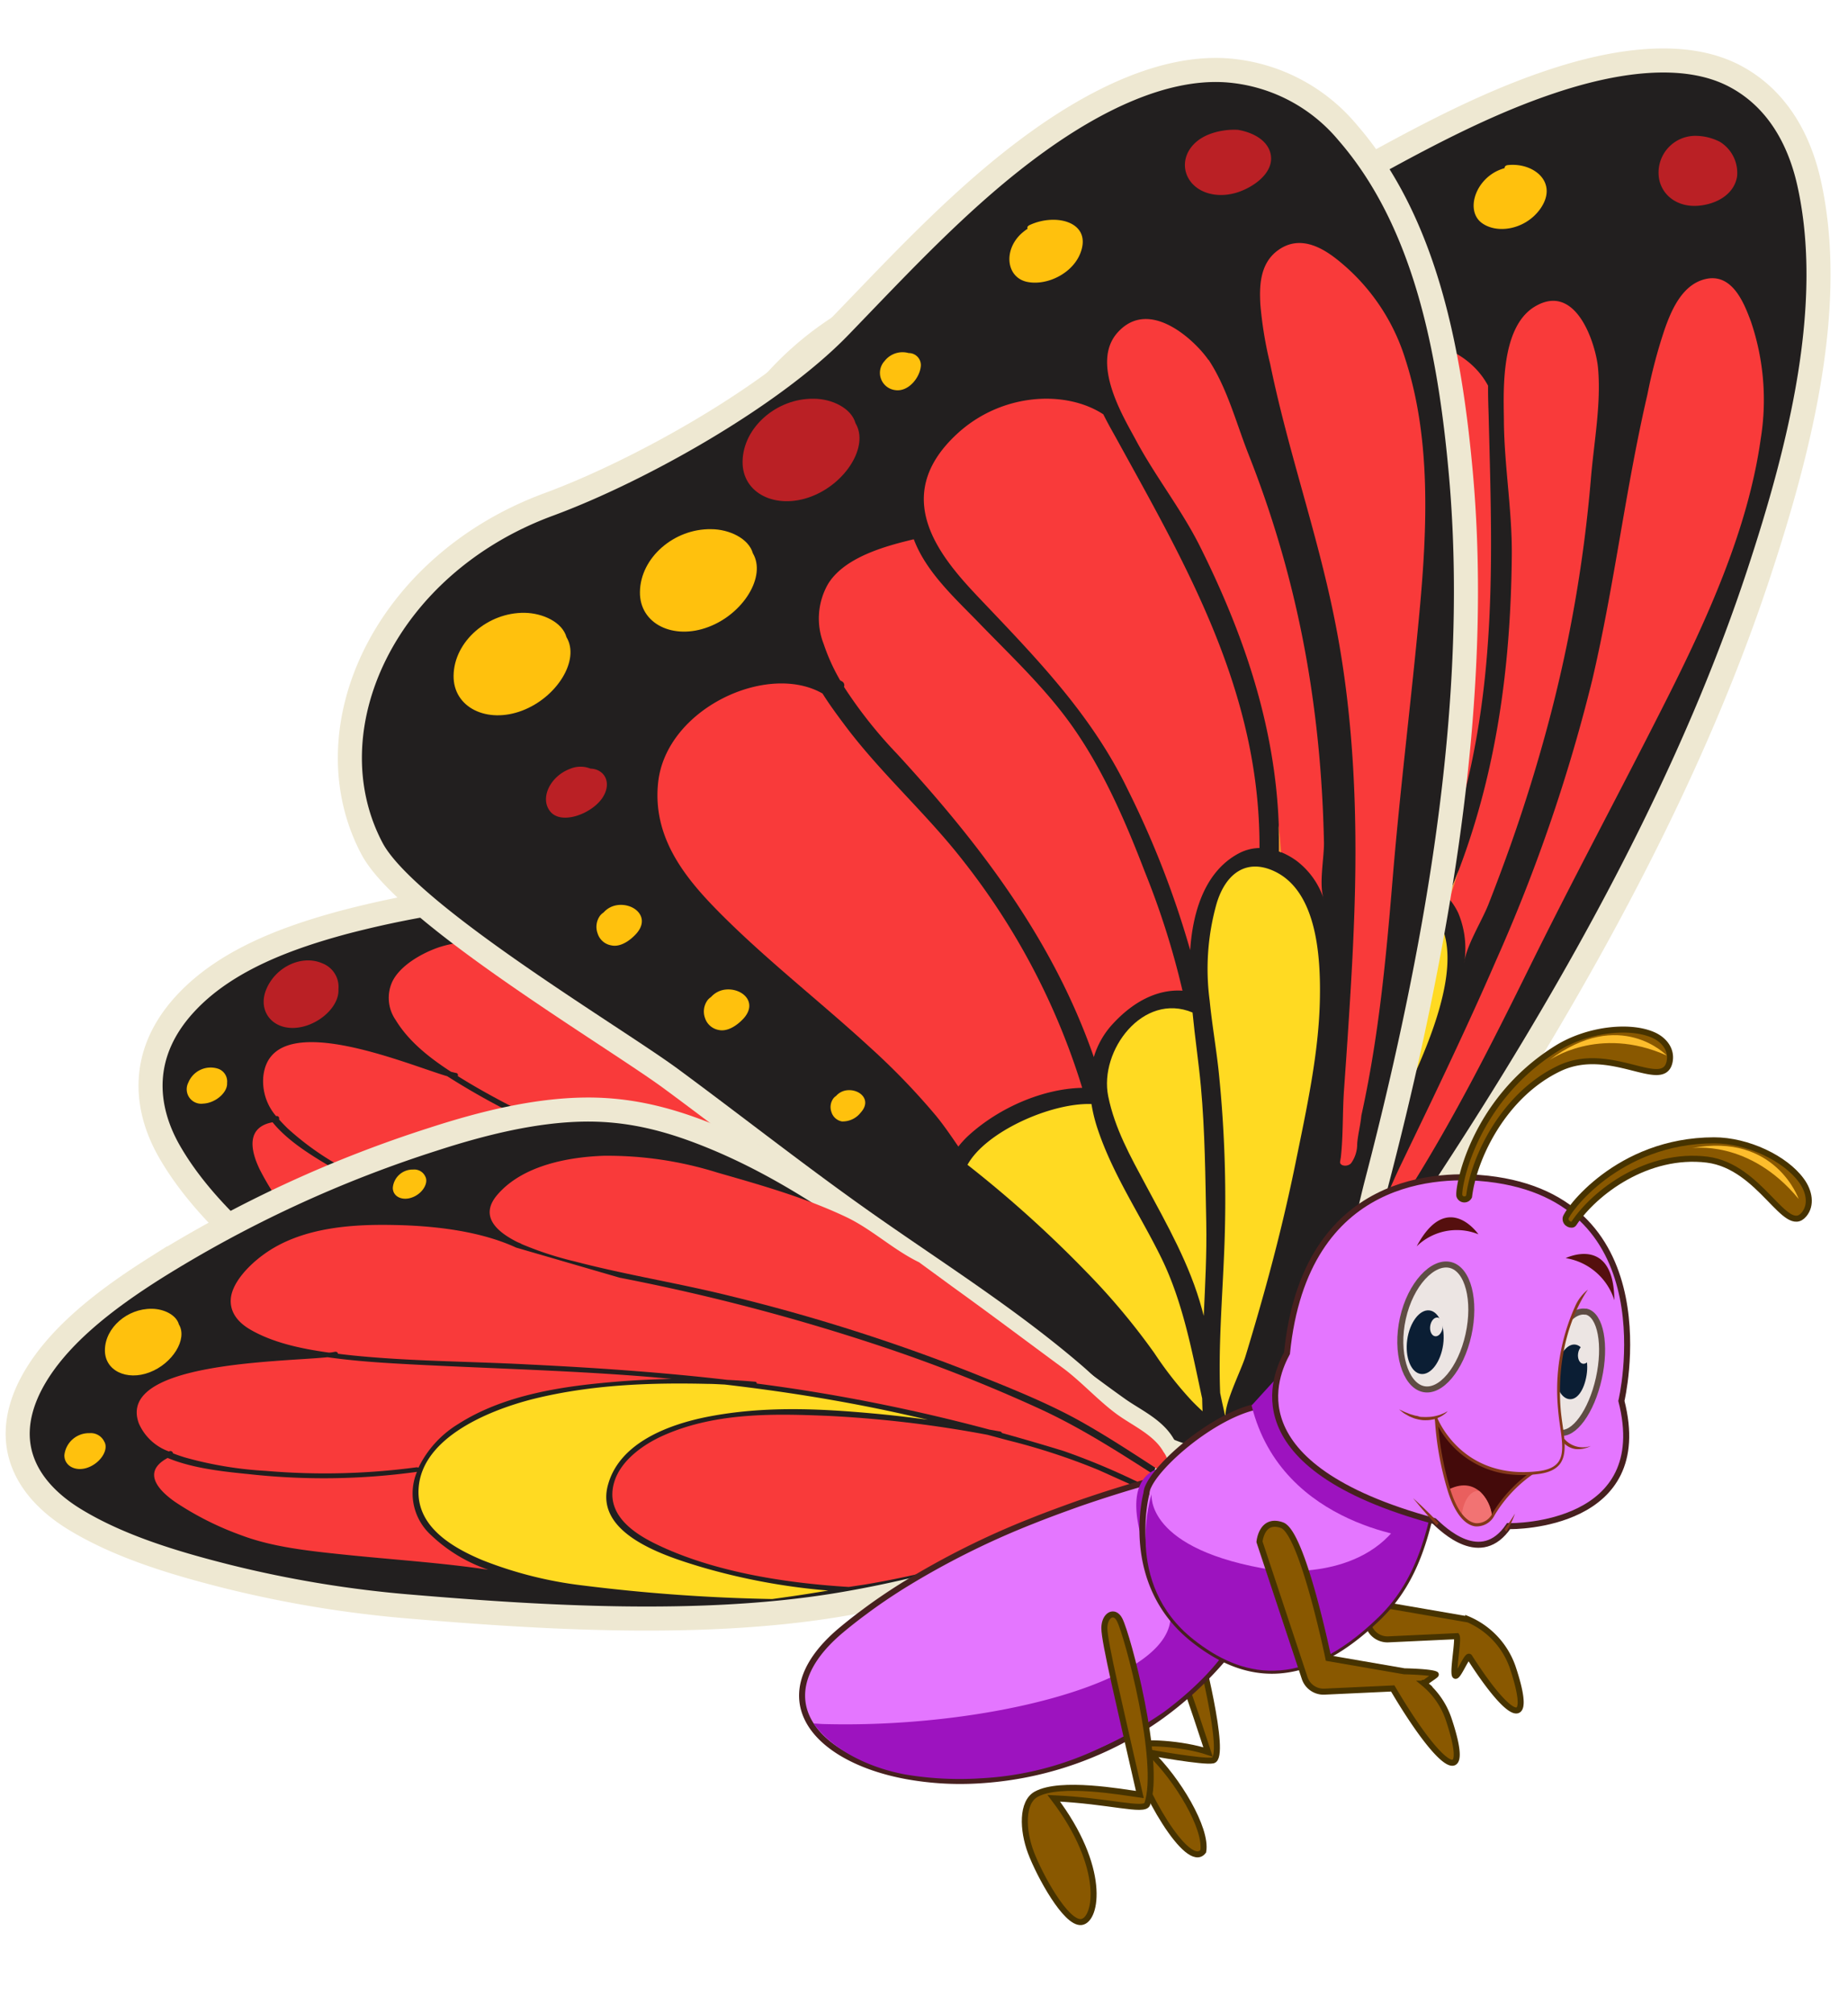 <svg xmlns="http://www.w3.org/2000/svg" xmlns:xlink="http://www.w3.org/1999/xlink" viewBox="0 0 307.2 334.71"><defs><style>.cls-1{isolation:isolate;}.cls-2{fill:#221f1f;stroke:#eee8d2;stroke-width:4px;}.cls-19,.cls-2,.cls-20,.cls-22{stroke-miterlimit:10;}.cls-3{fill:url(#linear-gradient);}.cls-4{fill:#ffda22;}.cls-5{fill:#f93a3a;}.cls-6{fill:#ba2025;}.cls-7{fill:#ffc10d;}.cls-8{fill:url(#linear-gradient-2);}.cls-9{fill:url(#linear-gradient-3);}.cls-10{fill:url(#linear-gradient-4);}.cls-11{fill:url(#linear-gradient-5);}.cls-12{fill:url(#linear-gradient-6);}.cls-13{fill:url(#linear-gradient-7);}.cls-14{fill:url(#linear-gradient-8);}.cls-15,.cls-18{mix-blend-mode:multiply;}.cls-15{fill:url(#linear-gradient-9);}.cls-16{fill:url(#linear-gradient-10);}.cls-17{fill:url(#linear-gradient-11);}.cls-18{fill:url(#linear-gradient-12);}.cls-19{fill:#895800;stroke:#473300;}.cls-20,.cls-30{fill:#e476ff;}.cls-20{stroke:#47201f;}.cls-21{fill:#9d13bf;}.cls-22,.cls-24{fill:#ece5e3;}.cls-22{stroke:#5f4d45;}.cls-23{fill:#0b1e34;}.cls-25{fill:#83381b;}.cls-26{fill:#550f0e;}.cls-27{fill:#440a0a;}.cls-28{fill:#e95f5e;}.cls-29{fill:#f27373;}.cls-31{fill:#fdbd2c;}</style><linearGradient id="linear-gradient" x1="10749.81" y1="-12117.43" x2="10956.22" y2="-12117.43" gradientTransform="matrix(0, 0.61, -0.7, 0.16, -8333.82, -4499.55)" gradientUnits="userSpaceOnUse"><stop offset="0.01" stop-color="#e68625"/><stop offset="1" stop-color="#f9a748"/></linearGradient><linearGradient id="linear-gradient-2" x1="212.03" y1="-41.79" x2="206.17" y2="-43.7" gradientTransform="matrix(1, 0.06, -0.06, 1, 11.15, 74.08)" xlink:href="#linear-gradient"/><linearGradient id="linear-gradient-3" x1="179.46" y1="-13.01" x2="162.76" y2="-18.43" gradientTransform="matrix(1, 0.06, -0.06, 1, 11.15, 74.08)" xlink:href="#linear-gradient"/><linearGradient id="linear-gradient-4" x1="145.33" y1="-8.53" x2="128.63" y2="-13.95" gradientTransform="matrix(1, 0.06, -0.06, 1, 11.15, 74.08)" xlink:href="#linear-gradient"/><linearGradient id="linear-gradient-5" x1="142.78" y1="15.82" x2="134.08" y2="12.99" gradientTransform="matrix(1, 0.06, -0.06, 1, 11.15, 74.08)" xlink:href="#linear-gradient"/><linearGradient id="linear-gradient-6" x1="8886.63" y1="-9357.64" x2="8878.75" y2="-9360.19" gradientTransform="matrix(-0.01, 0.82, -0.92, 0.21, -8455.43, -5178.74)" xlink:href="#linear-gradient"/><linearGradient id="linear-gradient-7" x1="8914.48" y1="-9367.32" x2="8906.6" y2="-9369.88" gradientTransform="matrix(-0.01, 0.82, -0.92, 0.21, -8455.43, -5178.74)" xlink:href="#linear-gradient"/><linearGradient id="linear-gradient-8" x1="8945.11" y1="-9378.5" x2="8939.08" y2="-9380.46" gradientTransform="matrix(-0.01, 0.82, -0.92, 0.21, -8455.43, -5178.74)" xlink:href="#linear-gradient"/><linearGradient id="linear-gradient-9" x1="9016.76" y1="-9438.9" x2="8862.68" y2="-9488.91" gradientTransform="matrix(-0.01, 0.82, -0.92, 0.21, -8455.43, -5178.74)" xlink:href="#linear-gradient"/><linearGradient id="linear-gradient-10" x1="93.95" y1="75.26" x2="89.18" y2="73.71" gradientTransform="matrix(1, 0.06, -0.06, 1, 11.15, 74.08)" xlink:href="#linear-gradient"/><linearGradient id="linear-gradient-11" x1="14664.11" y1="-8367.28" x2="14870.52" y2="-8367.28" gradientTransform="matrix(0.26, 0.51, -0.65, 0.38, -9126.46, -4063.17)" xlink:href="#linear-gradient"/><linearGradient id="linear-gradient-12" x1="11941.93" y1="-6598.3" x2="11787.85" y2="-6648.32" gradientTransform="matrix(0.34, 0.68, -0.86, 0.51, -9539.35, -4580.82)" xlink:href="#linear-gradient"/></defs><g class="cls-1"><g id="Layer_1" data-name="Layer 1"><g id="Butterfly_02"><path class="cls-2" d="M201.09,246.59c12.28-7.25,24-26.81,29.52-34.89,7.31-10.72,14.45-21.6,21.17-32.54,16.62-27.08,31.15-55.27,40.54-83.72,7.14-21.62,12.84-45,8.43-64.94-1.65-7.47-5.42-14.18-12.34-17.84-8.42-4.45-20.23-2.59-30.83,1-13.78,4.63-27.31,12.59-40.26,19.8-14.27,7.93-37.72,12.69-52.48,13-26.93.6-48.74,24.23-48.53,48.23.11,13.13,19.73,46,24.78,57,5.78,12.52,11.12,25.28,17.21,37.61s12.63,24.22,17.46,37.27c2.76,7.5,5.06,22.15,15.79,22.79A17.07,17.07,0,0,0,201.09,246.59Z"/><path class="cls-3" d="M174.57,252.6a70.14,70.14,0,0,1-17.08.76c-11.3-.6-21.9-3-32.47-5.26a201.11,201.11,0,0,1-56.67-21.64,144,144,0,0,1-23.23-16.2c-6.41-5.49-12.74-11.57-16.92-18.82s-5.2-16.52,3-25.05c6.77-7.07,17-10.67,25.8-13.06a166.36,166.36,0,0,1,47.28-5.4c8.06.21,16.08,1.14,22.87,3.95s11.6,7.37,15.87,12.51c9.67,11.61,15.82,26.09,22.24,39.75,3.15,6.73,6.23,13.5,9.34,20.25,1.6,3.46,3.15,6.94,4.81,10.36,1.36,2.81,3.51,5.54,3.61,8.94C183.11,247.94,179.53,251.64,174.57,252.6Z"/><path class="cls-4" d="M200,180.76c-1.38,5.9-1.19,11.65-1.1,17.3.13,8.1.46,16.26-1,24.67-.07.4-.15.79-.23,1.19,2.4-5.22,4.83-10.45,6.92-15.74,3.1-7.86,6.25-15.64,8.86-23.55,1.43-4.35,2.68-8.76,4.08-13.14C212.09,165,201.92,172.44,200,180.76Z"/><path class="cls-5" d="M265.63,61c-.38-3.71-3.57-14.28-10.57-10C249.2,54.63,250,65.86,250,70.27c.1,7.52,1.4,14.7,1.31,22.27-.19,18.31-2.53,37.65-10.63,56.59a10.8,10.8,0,0,1,1.72,2.59,15.23,15.23,0,0,1,1,8.33c.28-2.75,2.87-6.86,4-9.67q1.94-4.94,3.7-9.89,3.62-10.25,6.35-20.53a233.91,233.91,0,0,0,7-40.27c.51-6.21,1.75-12.61,1.19-18.6C265.64,61.07,265.63,61,265.63,61Z"/><path class="cls-5" d="M247.37,64.11c-3.44-6.45-12.49-9.76-21.58-5.3C212,65.6,215,79.17,217.39,88.13c3.6,13.68,7.22,26.52,6.89,41.59a200.38,200.38,0,0,1-2.74,31c2.72-5.72,7.23-12.52,13.52-13.63a5.72,5.72,0,0,1,3.2.32c11.09-26.61,9.84-52.62,9.21-78.11C247.44,68,247.35,66.19,247.37,64.11Z"/><path class="cls-5" d="M192.48,93.84c.06.12.14.22.2.34a.92.92,0,0,1-.13,1,82.78,82.78,0,0,0,2.55,14.53c5.05,20.4,8.34,41.12,5.66,63.5a16.56,16.56,0,0,1,5-4.58c4.67-2.72,8.74-3.13,11.84-1.47a176.46,176.46,0,0,0,3.21-22.49c.88-9.59,1.43-19.34.39-28.48-.95-8.3-3.44-15.92-5.58-23.74-1.53-5.6-3.74-11.88-3.09-18.32h-.06c-4.16-.5-10.75-1.11-14.93,2.59a15.45,15.45,0,0,0-4.78,9.92A41.5,41.5,0,0,0,192.48,93.84Z"/><path class="cls-5" d="M160.32,100.37c-4.7,9-3.07,17.77-.88,25.53,3.12,11.07,7.67,21.42,11.26,32.26A122.88,122.88,0,0,1,175,173.79c.41,2.16.65,4.39.9,6.61a15.32,15.32,0,0,1,2.24-1.29c6.28-3,13.59-3.51,18.91-1.35a144,144,0,0,0-.38-45.91c-1.71-10.17-5.1-19.67-6.66-29.9-.32-2.12-.67-4.47-.85-6.93C183.75,86.38,166.61,88.33,160.32,100.37Z"/><path class="cls-4" d="M191.58,237.92c2-8.85,4.15-17.65,4.3-26.4.15-8.52-.82-17,.32-25.68a37.54,37.54,0,0,1,.94-4.75c-5.44-2.64-16.49-1.58-21.32,3a200.73,200.73,0,0,1,8.79,25.39,125.24,125.24,0,0,1,3.61,17.88A70.7,70.7,0,0,0,190,237.54c.23.85.49,1.72.78,2.59C191,239.39,191.3,238.66,191.58,237.92Z"/><path class="cls-4" d="M220.65,170.5c-1.35,4.22-2.44,8.47-3.76,12.63a283.45,283.45,0,0,1-12.15,31.53c-3.53,7.79-7.36,15.56-10.3,23.41-.37,1.57-.72,3.15-1,4.72.48-2.34,5.43-7.21,7.09-9.47,2.37-3.22,4.72-6.45,7-9.71,4.67-6.63,9.16-13.34,13.39-20.13,5.44-8.76,11.06-17.54,15-26.69,3.2-7.43,7.11-18.54,2.79-24.44-2.85-3.88-6.76-2.74-10.23,2A54.66,54.66,0,0,0,220.65,170.5Z"/><path class="cls-2" d="M174.57,252.6a70.14,70.14,0,0,1-17.08.76c-11.3-.6-21.9-3-32.47-5.26a201.11,201.11,0,0,1-56.67-21.64,144,144,0,0,1-23.23-16.2c-6.41-5.49-12.74-11.57-16.92-18.82s-5.2-16.52,3-25.05c6.77-7.07,17-10.67,25.8-13.06a166.36,166.36,0,0,1,47.28-5.4c8.06.21,16.08,1.14,22.87,3.95s11.6,7.37,15.87,12.51c9.67,11.61,15.82,26.09,22.24,39.75,3.15,6.73,6.23,13.5,9.34,20.25,1.6,3.46,3.15,6.94,4.81,10.36,1.36,2.81,3.51,5.54,3.61,8.94C183.11,247.94,179.53,251.64,174.57,252.6Z"/><path class="cls-5" d="M108.56,170.49l.39.48a.42.42,0,0,1,0,.1,44.41,44.41,0,0,0,6.1,6.15c6,5.32,12.83,9.95,19,15.19a244.23,244.23,0,0,1,27.62,27.33c4.08,4.77,8.29,9.61,11.62,14.92,2.87,4.56,5.35,9.36,7.93,14.09a7.7,7.7,0,0,0,1.75-5.06c-.1-3.4-2.25-6.13-3.61-8.94-1.66-3.42-3.21-6.9-4.81-10.36-3.11-6.75-6.19-13.52-9.34-20.25-1-2.09-2-4.2-2.94-6.31-2.69-3.71-4.15-8.43-6.85-12.08-4.18-5.66-9.27-10.35-14.47-15.17-4.16-3.85-8.82-7.5-14.49-9.68-4.57-1.76-11.64-3.3-17.35.34C105.25,163.7,106.29,167.29,108.56,170.49Z"/><path class="cls-5" d="M180.49,249.57c-3.77-6.84-7.38-13.72-12.15-19.93a220.8,220.8,0,0,0-16.21-18.83,270.39,270.39,0,0,0-32-28.15c-4.28-3.22-9.14-6.76-12.09-11.29h0c-3.55-4.67-9-8.21-14.59-10.84s-13.23-5.59-20.75-3c-2.77,1-6.24,3-7.5,5.65a6.46,6.46,0,0,0,.59,6.37c2.14,3.52,5.56,6.23,9.17,8.57.33.09.61.16.86.21a.35.35,0,0,1,.27.51c.57.36,1.15.71,1.73,1.06,7.49,4.49,15.73,8.08,23.63,12.08,9,4.54,17.82,9.29,26.28,14.48,1.24.63,2.46,1.27,3.66,1.95a.27.27,0,0,1,.12.42q2.53,1.62,5,3.28a230.53,230.53,0,0,1,23.73,18.43c.44.33.9.65,1.35,1a.39.39,0,0,1,.12.35q3.68,3.33,7.19,6.81a96.49,96.49,0,0,1,7.63,9c.81,1,1.63,2.06,2.49,3.06A10.66,10.66,0,0,0,180.49,249.57Z"/><path class="cls-5" d="M138.84,218.57c-6.73-3.32-14.85-7.23-23.76-6.4-3.57.33-7.76,1.79-10.13,5-3.51,4.81-1.09,9.68,1.33,13,5.69,7.89,14.49,14.12,23.47,18.82l.18.1c9,1.89,18,3.72,27.56,4.22a70.14,70.14,0,0,0,17.08-.76,11.84,11.84,0,0,0,3.58-1.3c-2.06-2.39-3.93-4.92-5.87-7.4A84.45,84.45,0,0,0,162,233.49c-.8-.72-1.6-1.44-2.41-2.15A143.36,143.36,0,0,0,138.84,218.57Z"/><path class="cls-4" d="M124.73,206c-7.61-3.56-15.91-6.79-25-7.82-7.36-.82-18.85.11-22.45,9.31-2.32,5.94.89,11.3,4.07,15.15A52,52,0,0,0,93.18,232.9a220.8,220.8,0,0,0,25.21,13.67c2.19.55,4.41,1.06,6.63,1.53l1.66.35a80.06,80.06,0,0,1-15.76-11.54c-4.22-4-12.53-12.09-6.93-19.76,4.61-6.32,12.52-6.53,18.4-5.51,8.53,1.47,16,5.3,22.86,9.23,2.44,1.39,4.82,2.86,7.16,4.37q-2-1.63-4-3.22A229.71,229.71,0,0,0,127,207.15C126.25,206.77,125.49,206.4,124.73,206Z"/><path class="cls-5" d="M46,185.48c.33,0,.46.29.39.57.45.52.93,1,1.42,1.49a47.29,47.29,0,0,0,10.09,7,84.6,84.6,0,0,0,20.93,8.34.41.41,0,0,1,.27.2,18,18,0,0,1,8.56-5.1c8.6-2.39,17.42-.09,24.44,2.14,2.73.86,5.42,1.83,8,2.89-.85-.49-1.7-1-2.56-1.46-10.15-5.7-20.81-10.72-31.26-16a122.22,122.22,0,0,1-11.93-6.68c-6.83-2-29.37-11.72-30.58.06a8.87,8.87,0,0,0,2.12,6.56Z"/><path class="cls-5" d="M45.31,186.52c-4.85.9-3.33,5.43-2.08,7.95a43.82,43.82,0,0,0,6.71,9.62c3.4,3.81,8,6.59,12.55,9.29,6.32,3.76,12.9,7.22,18.95,11.29A23.49,23.49,0,0,1,76,215.32a12.15,12.15,0,0,1,2.52-11.61h0a82.82,82.82,0,0,1-23.18-9.57C52.09,192.22,47.94,189.77,45.31,186.52Z"/><path class="cls-6" d="M282.24,34.2c2.88-.21,6-1.75,6.52-4.86a6.06,6.06,0,0,0-2.84-5.76,8.9,8.9,0,0,0-3.92-1,6.11,6.11,0,0,0-6.19,7.22C276.37,32.58,278.94,34.44,282.24,34.2Z"/><path class="cls-7" d="M246.25,37c-2.54-2-1.11-6.77,2.61-8.58a7.38,7.38,0,0,1,1.25-.47c0-.24.13-.46.54-.51,4.38-.48,8.6,3,5.25,7.47C253.38,38.22,248.76,38.92,246.25,37Z"/><path class="cls-8" d="M220.51,47.61c-1.63-1-1.77-4.08.59-5.63a3,3,0,0,1,3.86.07c1,.4,1.36,1.84.68,3.11C224.67,47,222.19,48.7,220.51,47.61Z"/><path class="cls-9" d="M181,77.8c-5.76.18-9.26-4.63-6.94-10.06,2.48-5.83,9.18-8.77,14.2-6.48,2.47,1.13,4.5,3.83,4,6.65C192.56,72.58,186.76,77.61,181,77.8Z"/><path class="cls-10" d="M146.66,80.1c-5.76.18-9.26-4.62-6.94-10,2.48-5.84,9.18-8.78,14.2-6.48,2.47,1.13,4.5,3.82,4,6.64C158.21,74.88,152.42,79.91,146.66,80.1Z"/><path class="cls-11" d="M143.42,99c-.55-2.86,2.4-6,5.67-6.11A3.31,3.31,0,0,1,152,94.05c2,1,2,3.86-.53,5.78C148.73,101.88,144,101.92,143.42,99Z"/><path class="cls-12" d="M146.52,125c3.39-2,1.92-5.7-.74-6.11a3.18,3.18,0,0,0-2.13.49,2.65,2.65,0,0,0-.65.29,4.21,4.21,0,0,0-1.66,2.92,3,3,0,0,0,1,2.91C143.43,126.31,145.16,125.8,146.52,125Z"/><path class="cls-13" d="M155.32,145.83c3.38-2,1.92-5.7-.75-6.12a3.26,3.26,0,0,0-2.13.5,2.59,2.59,0,0,0-.64.29,4.17,4.17,0,0,0-1.66,2.92,3,3,0,0,0,1,2.91C152.22,147.13,154,146.62,155.32,145.83Z"/><path class="cls-14" d="M164.82,168.83c2.59-1.52,1.47-4.36-.56-4.69a2.58,2.58,0,0,0-1.64.38,2,2,0,0,0-.5.23,3.19,3.19,0,0,0-1.26,2.23,2.26,2.26,0,0,0,.77,2.23C162.45,169.82,163.78,169.43,164.82,168.83Z"/><path class="cls-5" d="M227.22,205.72l.44-.77c1.92-3.69,3.36-7.52,5.15-11.24s3.54-7.35,5.29-11c3.65-7.66,7.24-15.34,10.58-23.05a277.68,277.68,0,0,0,16-46.63c3.72-15.88,5.5-31.62,9.18-47.49a86.8,86.8,0,0,1,2.87-10.84c1-2.82,2.67-7,6.24-8.17,4.94-1.63,7,4,8.09,6.9a40.44,40.44,0,0,1,1.63,19.52c-2.07,14.78-8.68,29.55-16,44-7.39,14.64-15.21,29.16-22.45,43.84-6.37,12.91-12.91,25.89-20.9,38.38-.79,1.57-1.82,3-2.57,4.58a7,7,0,0,1-2.21,2.89C227.85,207.14,226.82,206.42,227.22,205.72Z"/><path class="cls-15" d="M242.48,144.62c-.57,1.51-1.16,3-1.8,4.51l.24.32C241.48,147.86,242,146.25,242.48,144.62Z"/><path class="cls-7" d="M33.77,183.42a2.41,2.41,0,0,1-2.46-3.5,4,4,0,0,1,5-2.28A2.25,2.25,0,0,1,37.75,180C37.85,181.58,35.8,183.34,33.77,183.42Z"/><path class="cls-6" d="M48.86,170.84c-3.78.13-6.07-3-4.56-6.5,1.63-3.78,6-5.7,9.32-4.22a4.19,4.19,0,0,1,2.64,4.29C56.44,167.44,52.64,170.71,48.86,170.84Z"/><path class="cls-16" d="M97.26,156.64a2,2,0,0,1-2-2.83A3.21,3.21,0,0,1,99.34,152a1.82,1.82,0,0,1,1.15,1.87C100.57,155.15,98.91,156.58,97.26,156.64Z"/><path class="cls-2" d="M213.27,236.19c9.54-10.38,13.29-30.75,15.52-39.4,3-11.47,5.68-23,7.93-34.45,5.58-28.32,8.54-56.81,6.12-83.68C241,58.25,236.93,36.86,224,22a28.93,28.93,0,0,0-20.24-10.32c-10.53-.66-21.87,5.11-31.24,11.85-12.18,8.75-22.69,20.17-32.94,30.76-11.28,11.66-33.33,24-48.35,29.54C63.8,93.94,51.42,121.28,61.82,141c5.69,10.81,39.76,31,49.61,38.21,11.23,8.28,22.13,16.91,33.61,24.92s23.24,15.48,33.73,24.54c6,5.2,14.59,16.49,25.87,13.18A19.12,19.12,0,0,0,213.27,236.19Z"/><path class="cls-17" d="M188.6,250.65a89.38,89.38,0,0,1-17.21,6.74c-11.86,3.55-23.78,5.32-35.57,7.27a275.89,275.89,0,0,1-67.35,2.4A190.6,190.6,0,0,1,37.74,262c-8.9-2.24-18-5-25.35-9.5S.05,240.7,4.81,230.74c4-8.27,12.91-14.89,21-20A204.12,204.12,0,0,1,72,189.34c8.37-2.72,17-4.82,25.15-4.93s15,1.94,21.6,4.66c14.85,6.13,27.3,15.89,39.69,24.89,6.09,4.43,12.12,8.92,18.18,13.38,3.11,2.29,6.17,4.61,9.32,6.84,2.59,1.83,6,3.32,7.51,6.09C195.39,243.74,193.29,248.08,188.6,250.65Z"/><path class="cls-4" d="M184.22,182.19c1.09,5.38,3.72,10.06,6.21,14.7,3.56,6.64,7.37,13.27,9.39,20.75.1.35.18.71.28,1.06.24-5.17.52-10.36.42-15.48-.15-7.6-.21-15.16-.89-22.62-.38-4.11-1-8.2-1.39-12.32C190,164.83,182.69,174.63,184.22,182.19Z"/><path class="cls-5" d="M200.84,59.77c-2-2.93-9.72-10.52-15.09-4.47-4.49,5.07,1.05,14.08,3,17.71,3.28,6.17,7.67,11.65,10.79,17.93,7.57,15.2,13.36,32,13.08,50.56a12.1,12.1,0,0,1,2.86,1.53,13.1,13.1,0,0,1,4.61,6.5c-.89-2.36,0-6.69,0-9.41-.07-3.18-.19-6.35-.4-9.49a192.83,192.83,0,0,0-2.19-19.24,175.26,175.26,0,0,0-9.91-35.77c-2.1-5.31-3.55-11.05-6.66-15.79Z"/><path class="cls-5" d="M183.41,68.86c-6.27-4.1-17-3.59-24.41,3.34-11.31,10.56-2.41,20.67,3.81,27.23,9.5,10,18.66,19.33,24.71,31.9a154.22,154.22,0,0,1,10.33,26.59c.37-5.7,2.12-12.94,8.1-16.1a7.59,7.59,0,0,1,3.42-.88c.11-26-12.21-47-23.67-67.84C185.14,72.07,184.26,70.58,183.41,68.86Z"/><path class="cls-5" d="M139.66,113.07l.35.2a.74.74,0,0,1,.29.89,74.84,74.84,0,0,0,8.78,11.09c13.84,15.05,26,31,32.75,50.44a14,14,0,0,1,3.21-5.58c3.64-3.93,7.64-5.71,11.53-5.46a133.68,133.68,0,0,0-6.25-19.73c-3.16-8.24-6.73-16.48-11.68-23.66-4.49-6.52-10.28-11.93-15.79-17.62-3.94-4.08-8.87-8.48-10.94-14l-.06,0c-4.48,1.07-11.51,2.93-14.23,7.47a11.54,11.54,0,0,0-.7,9.91A32.78,32.78,0,0,0,139.66,113.07Z"/><path class="cls-5" d="M109.41,130c-1,9.09,4.39,15.78,9.93,21.41,7.89,8,16.95,15,25.24,22.62a115,115,0,0,1,11,11.39c1.34,1.63,2.53,3.39,3.73,5.14a15.69,15.69,0,0,1,1.74-1.88c5.19-4.71,12.47-7.75,18.85-7.88A116,116,0,0,0,160.06,143c-6.07-7.79-13.58-14.43-19.51-22.32-1.23-1.64-2.59-3.46-3.82-5.42C127.54,110,110.77,117.77,109.41,130Z"/><path class="cls-4" d="M199.84,232.43c-1.73-8-3.22-16.07-6.78-23.35-3.47-7.09-8-13.72-10.56-21.34a26.14,26.14,0,0,1-1.06-4.25c-6.7-.24-17.59,4.59-20.61,10.1a195.43,195.43,0,0,1,19.79,17.83,112.38,112.38,0,0,1,11.29,13.49,61,61,0,0,0,6.1,7.79c.59.62,1.23,1.24,1.9,1.86C199.87,233.85,199.86,233.14,199.84,232.43Z"/><path class="cls-4" d="M201.09,166.32c.4,4,1.08,7.87,1.5,11.78a207.08,207.08,0,0,1,.89,30.4c-.32,7.7-.95,15.49-.65,23,.29,1.43.61,2.86.94,4.27-.5-2.1,2.52-7.9,3.27-10.36q1.61-5.26,3.08-10.53c2-7.15,3.75-14.3,5.21-21.43,1.87-9.18,3.92-18.45,4.08-27.42.14-7.28-.56-17.86-7.49-21.19-4.58-2.19-8.11.16-9.67,5.3A40,40,0,0,0,201.09,166.32Z"/><path class="cls-2" d="M188.6,250.65c-5.47,3-8.11,3.42-13.5,6-8.88,4.28-24,8.14-35.79,10.08-22.8,3.77-49.45,2.11-70.84.31A190.6,190.6,0,0,1,37.74,262c-8.9-2.24-18-5-25.35-9.5S.05,240.7,4.81,230.74c4-8.27,12.91-14.89,21-20A204.12,204.12,0,0,1,72,189.34c8.37-2.72,17-4.82,25.15-4.93s15,1.94,21.6,4.66c14.85,6.13,27.3,15.89,39.69,24.89,6.09,4.43,12.12,8.92,18.18,13.38,3.11,2.29,6.17,4.61,9.32,6.84,2.59,1.83,6,3.32,7.51,6.09C195.39,243.74,193.29,248.08,188.6,250.65Z"/><path class="cls-5" d="M86,206.43l.59.25a.71.71,0,0,1,.09.07,55.47,55.47,0,0,0,8.87,2.9c8.47,2.23,17.39,3.63,25.91,5.76a307.54,307.54,0,0,1,40,12.69c6.21,2.49,12.59,5,18.26,8.18,4.88,2.74,9.46,5.81,14.12,8.81a3.63,3.63,0,0,0-.42-3.77c-1.54-2.77-4.91-4.26-7.5-6.09-3.15-2.23-6.15-5.6-9.26-7.89-6.06-4.46-12.09-9-18.18-13.38l-5.7-4.17c-4.33-2.1-7.82-5.48-12.14-7.53-6.71-3.18-13.92-5.24-21.3-7.35a61,61,0,0,0-19-2.82c-5.44.19-13.35,1.44-17.67,6.49C79.74,202,82.32,204.59,86,206.43Z"/><path class="cls-5" d="M85.8,207.35c-5.62-2.59-12.73-3.56-19.57-3.74s-16,.11-22.56,5c-2.43,1.79-5.15,4.67-5.31,7.34-.14,2.36,1.45,4,3.31,5.06,3.7,2.14,8.36,3.15,13,3.79.38,0,.7-.08,1-.13s.51.12.5.32c.74.1,1.48.18,2.22.26,9.6,1,19.58,1,29.38,1.52,11.16.54,22.24,1.3,33.12,2.56,1.54.08,3.07.17,4.59.31.25,0,.33.15.31.3,2.18.29,4.36.59,6.52.92a300.5,300.5,0,0,1,32.17,6.74l1.8.32a.35.35,0,0,1,.27.24q5.19,1.44,10.27,3A114.37,114.37,0,0,1,188.51,246c1.27.56,2.54,1.12,3.85,1.63a8.41,8.41,0,0,0,1-1.56c-6.76-4.3-13.39-8.69-20.93-12.11a263.2,263.2,0,0,0-24.62-9.76A346.93,346.93,0,0,0,103,212.35"/><path class="cls-5" d="M137.48,235.31c-8.31-.33-18.31-.66-27.1,3.22-3.53,1.55-7.21,4.25-8.27,7.78-1.57,5.23,3,8.39,6.89,10.29,9.19,4.48,20.87,6.47,32.08,7.15.07,0,2.31-.35,2.38-.35,10-1.64,19.6-4.37,29.62-7.37,5.74-1.71,9.47-4.48,14.94-7.48,1.23-.68,2.86.62,3.71-.26-3.13-1.23-6.13-2.65-9.17-4a107.47,107.47,0,0,0-15-4.91l-3.38-.91A194.46,194.46,0,0,0,137.48,235.31Z"/><path class="cls-4" d="M117.68,230c-9.32-.22-19.21.08-29,2.5-7.91,2-19.31,6.84-19.11,15.73.14,5.74,5.71,9,10.61,11.06a66.4,66.4,0,0,0,16.52,4.19,296.06,296.06,0,0,0,31.67,2.28c2.49-.34,5-.7,7.46-1.11l1.86-.3a106.16,106.16,0,0,1-21.08-3.9c-6-1.81-18-5.51-15.49-13.85,2-6.87,10.08-9.87,16.55-11.14,9.38-1.83,18.67-1.34,27.38-.55,3.1.28,6.16.64,9.2,1.05q-2.72-.63-5.46-1.23c-9.23-2-18.68-3.5-28.3-4.62C119.55,230.07,118.62,230,117.68,230Z"/><path class="cls-5" d="M28.12,241.21a.44.44,0,0,1,.64.33c.68.27,1.39.51,2.1.72a62.39,62.39,0,0,0,13.34,2.2,115.14,115.14,0,0,0,25-.59.57.57,0,0,1,.36.06,17.39,17.39,0,0,1,6.63-7.27c7.82-5,17.84-6.31,26-7,3.18-.27,6.34-.42,9.49-.49l-3.25-.29c-12.84-1.07-25.91-1.41-38.89-2.06-5.08-.26-10.18-.55-15.09-1.25-7.85.8-35.12.82-31.37,11a8.61,8.61,0,0,0,5,4.66Z"/><path class="cls-5" d="M27.87,242.31c-4.59,2.47-1.11,5.67,1.24,7.31a50.54,50.54,0,0,0,11,5.54c5.12,1.94,11,2.58,16.83,3.19,8.08.85,16.3,1.35,24.24,2.54a25.81,25.81,0,0,1-9.54-5.77,9.34,9.34,0,0,1-2.33-10.5h0a113.27,113.27,0,0,1-27.85.39C37.25,244.59,32,244.05,27.87,242.31Z"/><path class="cls-6" d="M206.52,31.67c2.87-1.2,5.44-3.6,4.63-6.35-.62-2.1-2.9-3.31-5.35-3.74a11.77,11.77,0,0,0-4.44.61c-4.34,1.49-5.51,5.53-3.29,8.18C199.81,32.43,203.23,33.05,206.52,31.67Z"/><path class="cls-7" d="M170.75,46.85c-3.45-.72-4-5.2-1-8a9.25,9.25,0,0,1,1.08-.84c-.11-.19-.06-.42.34-.61,4.29-2,10.12-.56,8.56,4.29C178.6,45.31,174.15,47.55,170.75,46.85Z"/><path class="cls-7" d="M148.84,64.84A2.89,2.89,0,0,1,147.05,60a3.77,3.77,0,0,1,4-1.32,2,2,0,0,1,2,2.33C152.83,62.82,151,65.14,148.84,64.84Z"/><path class="cls-7" d="M117.77,104.2c-5.83,2.22-11.47-.5-11.39-5.82.07-5.71,5.7-10.54,11.83-10.43,3,0,6.25,1.54,6.94,4C127.41,95.76,123.6,102,117.77,104.2Z"/><path class="cls-6" d="M134.84,82.53c-5.84,2.21-11.47-.5-11.4-5.82.08-5.71,5.71-10.54,11.83-10.44,3,0,6.25,1.55,6.94,4.06C144.48,74.09,140.67,80.32,134.84,82.53Z"/><path class="cls-7" d="M86.79,118.11c-5.83,2.21-11.46-.51-11.39-5.82.08-5.71,5.71-10.54,11.83-10.44,3,.05,6.25,1.55,6.94,4.05C96.44,109.66,92.62,115.9,86.79,118.11Z"/><path class="cls-6" d="M91.48,134.88c-1.78-2.16-.08-5.81,3.23-7.08a4.46,4.46,0,0,1,3.44-.06c2.45.09,3.66,2.49,1.9,5C98.15,135.36,93.29,137.1,91.48,134.88Z"/><path class="cls-7" d="M105.7,155.26c2.63-2.84-.45-5.39-3.36-4.78a3.72,3.72,0,0,0-2,1.17,2.64,2.64,0,0,0-.54.47,3.15,3.15,0,0,0-.46,3,2.88,2.88,0,0,0,2.27,2C103.07,157.45,104.63,156.41,105.7,155.26Z"/><path class="cls-7" d="M123.56,169.32c2.63-2.85-.45-5.39-3.36-4.79a3.79,3.79,0,0,0-2,1.17,2.7,2.7,0,0,0-.54.48,3.18,3.18,0,0,0-.47,3,2.94,2.94,0,0,0,2.28,2C120.93,171.5,122.49,170.46,123.56,169.32Z"/><path class="cls-7" d="M143.07,184.92c2-2.18-.34-4.13-2.57-3.67a2.83,2.83,0,0,0-1.52.9,1.74,1.74,0,0,0-.41.36,2.43,2.43,0,0,0-.36,2.3,2.24,2.24,0,0,0,1.74,1.57A3.79,3.79,0,0,0,143.07,184.92Z"/><path class="cls-5" d="M222.77,193.07l.13-.79c.4-3.73.26-7.41.52-11.13s.52-7.34.75-11c.5-7.63.93-15.26,1.09-22.83.31-15.15-.52-30-3.38-44.24C219,88.62,214.12,75,211.16,60.55a64.47,64.47,0,0,1-1.65-10c-.13-2.7-.22-6.73,3-9,4.38-3.12,8.93.81,11.23,2.81a34,34,0,0,1,9.94,15.54c4.15,12.95,3.63,27.52,2.26,42.08-1.38,14.74-3.24,29.54-4.45,44.26-1.07,12.94-2.28,26-5.19,39.19-.14,1.57-.58,3.14-.69,4.7a5.43,5.43,0,0,1-1,3.18C224,194,222.66,193.79,222.77,193.07Z"/><path class="cls-18" d="M212.53,137.13c.05,1.45.08,2.9.06,4.37l.38.18C212.87,140.16,212.72,138.65,212.53,137.13Z"/><path class="cls-7" d="M14.7,243.87c-2,.79-4-.15-4-2a4.1,4.1,0,0,1,4.19-3.68,2.48,2.48,0,0,1,2.44,1.4C18.12,240.89,16.76,243.08,14.7,243.87Z"/><path class="cls-7" d="M24.87,228.08c-3.82,1.46-7.5-.29-7.43-3.74.06-3.71,3.76-6.87,7.77-6.82,2,0,4.09,1,4.53,2.6C31.21,222.55,28.69,226.62,24.87,228.08Z"/><path class="cls-7" d="M68.54,199c-1.66.64-3.27-.12-3.24-1.62a3.31,3.31,0,0,1,3.39-3,2,2,0,0,1,2,1.14C71.3,196.62,70.21,198.39,68.54,199Z"/><path class="cls-19" d="M220,247.64s.34-4,3.74-2.77,7.7,22.1,7.7,22.1l12.64,2.18a13.45,13.45,0,0,1,7.4,8c3.48,10.48-.35,9-7.21-1.75-.37-.58-2,3.69-2.4,3.06s.61-5.95.28-6.53l-11.35.53a3.3,3.3,0,0,1-3.29-2.26Z"/><path class="cls-19" d="M187.89,290.11l.09,0c1.91-.76,8.65-.34,12.83,1.06,0,0-3.48-10.75-5.3-15.48-.19-.51,3.6-2.53,3.6-2.53s4.94,18.91,2.51,19.42c-1.57.33-10.49-1.3-10.49-1.3,4.64,4.43,9.53,12.64,8.89,16.4C197.51,311,189.64,297.41,187.89,290.11Z"/><path class="cls-20" d="M212.3,261.72a63.45,63.45,0,0,1-3,5.62,59.34,59.34,0,0,1-16.12,17.74,56.6,56.6,0,0,1-9.42,5.52,58,58,0,0,1-21.07,5.3,49.94,49.94,0,0,1-12.18-.74c-7.07-1.34-12.65-4.23-15.36-8-3.22-4.48-2.43-10.23,4.6-16.16,1.29-1.08,2.61-2.12,4-3.14,2-1.5,4.12-2.93,6.27-4.28a135,135,0,0,1,21.54-10.79c2.62-1.05,5.24-2,7.81-2.92a213.55,213.55,0,0,1,38.12-9.38C233.7,243.66,212.3,261.72,212.3,261.72Z"/><path class="cls-21" d="M201.4,247.78c1.37,11.08,5.64,16.16,4.67,21.5-1.1,6-9.16,12.76-12.72,15.34A67.3,67.3,0,0,1,183,290.45a52.11,52.11,0,0,1-19.92,5.1,54.57,54.57,0,0,1-12.64-.64c-7.06-1.34-12.48-4.68-15.2-8.47l1.5.09c29.62.84,63.27-8.41,57.1-20.79-12.4-24.89,2.4-21.9,2.4-21.9Z"/><path class="cls-20" d="M243.35,222.09c-1.95,7.51-2.91,14.46-3.92,20.77-1.69,10.56-3.49,19.32-10.26,25.91-13,12.63-23,9.85-30.73,3.75-11.93-9.39-7.86-24.34-7.86-24.34a3.13,3.13,0,0,1,.35-1.22h0c2.32-4.94,15.77-15.66,22.64-13.06,14.24,5.37,19.47-24.79,19.47-24.79C238.1,202.65,243.35,222.09,243.35,222.09Z"/><path class="cls-21" d="M239.43,242.86c-1.69,10.56-3.49,19.32-10.26,25.91-13,12.63-23,9.85-30.73,3.75-11.93-9.39-7-24.2-7-24.2s-1.21,9.28,20.28,12.64c0,0,14.62,2,21.17-8.26l1.91-13.9Z"/><path class="cls-21" d="M236.47,255.79s-23.37-1.72-28.41-22.2l10.13-11.13L238,244.09"/><path class="cls-20" d="M269.53,232.83s8-33.52-22.21-36.93c-7.46-.84-30.36-1-33.38,29-1.82,3.42-9.24,18.72,24.48,27.9,1.5,1.41,7.78,7.6,12.36.84C251.76,253.69,274.87,253.68,269.53,232.83Z"/><path class="cls-22" d="M263.51,218l.2,0c2.37.58,3.3,5.55,2.07,11.09s-4.18,9.55-6.53,9-3.52-5.84-2.32-11.23C258.07,221.69,261.09,217.63,263.51,218Z"/><path class="cls-23" d="M258.74,227.52c-.41,2.5.6,4.73,2,5s2.59-1.45,3-3.95-.35-4.77-1.74-5.08S259.15,225,258.74,227.52Z"/><ellipse class="cls-24" cx="263.37" cy="225.12" rx="1.57" ry="1.04" transform="translate(4.58 455.48) rotate(-82.2)"/><path class="cls-25" d="M250.41,254.55a14.79,14.79,0,0,0,1.43-3,30.41,30.41,0,0,1-1.76,2.62Z"/><path class="cls-25" d="M238.82,253.52l.33-.39c-1.94-2.1-4.25-4.14-4.25-4.14S236.86,251.41,238.82,253.52Z"/><path class="cls-26" d="M245.76,205.14s-5.17-7.53-10.26,2A9.56,9.56,0,0,1,245.76,205.14Z"/><path class="cls-26" d="M260.27,209.1s8-3.95,8.09,7A10.17,10.17,0,0,0,260.27,209.1Z"/><path class="cls-25" d="M261.89,240.83a4.52,4.52,0,0,0,2.56-.51,4.07,4.07,0,0,1-4.46-1.24l-.36.35A3.35,3.35,0,0,0,261.89,240.83Z"/><path class="cls-27" d="M257.39,243.19a22.24,22.24,0,0,0-9.13,8.5c-1.64,2.68-5.16,2.91-7.34-3.87a50.81,50.81,0,0,1-2.22-13.4Z"/><path class="cls-28" d="M248,252.05c-1.73,2.33-5,2.22-7.09-4.23,0-.09,0-.19-.08-.28C245.82,245.05,248,250.19,248,252.05Z"/><path class="cls-29" d="M245.91,247.81a6.44,6.44,0,0,1,2.1,4.24c-1.22,1.65-3.24,2.08-5-.12C243.11,250,244.22,247.58,245.91,247.81Z"/><path class="cls-25" d="M245.23,253.68h0a3.32,3.32,0,0,0,3.22-1.85,22.24,22.24,0,0,1,9-8.39l.56-.24L238.46,234v.41a51.67,51.67,0,0,0,2.24,13.49C241.81,251.38,243.42,253.43,245.23,253.68Zm11.56-10.48a23.26,23.26,0,0,0-8.72,8.34,2.84,2.84,0,0,1-2.76,1.61h0c-.95-.13-2.75-1-4.16-5.43a50.69,50.69,0,0,1-2.2-12.89Z"/><path class="cls-30" d="M248.27,221.48l15.65-7.41s-5.68,7.35-4.73,20.09c.39,5.35,2.57,10-3.67,10.66-13.11,1.44-17-9.3-17-9.3Z"/><path class="cls-25" d="M250.64,245a19.89,19.89,0,0,0,4.9,0c1.9-.21,3.16-.8,3.86-1.81,1-1.49.73-3.65.38-6.16-.14-1-.28-2-.36-3-.92-12.47,4.51-19.63,4.56-19.7a7.11,7.11,0,0,0-2.18,2.87A33.8,33.8,0,0,0,259,234.19c.08,1,.22,2.05.36,3,.34,2.38.63,4.44-.28,5.75-.61.88-1.76,1.4-3.52,1.59-12.8,1.41-16.7-9-16.74-9.14l-.44.21A15.46,15.46,0,0,0,250.64,245Z"/><path class="cls-30" d="M240.64,234.6l0,0,.05,0Z"/><path class="cls-30" d="M235.14,231.23l5.46,3.34c-.43.33-3.73,2.64-8.25-.42Z"/><path class="cls-25" d="M240.65,234.53l-.08.05-.25.14a3.57,3.57,0,0,1-.39.19l-.51.21a2.63,2.63,0,0,1-.3.09,2.45,2.45,0,0,1-.32.09,5,5,0,0,1-.69.14,6.15,6.15,0,0,1-.75.06,6.66,6.66,0,0,1-.77,0c-.26,0-.52,0-.77-.1s-.5-.09-.73-.17l-.68-.2-.6-.24-.26-.1-.24-.11-.38-.18-.35-.15.3.24.34.27.22.16.26.15.58.33c.22.09.44.19.69.28a2,2,0,0,0,.37.12l.39.1a7.19,7.19,0,0,0,.81.13,7.66,7.66,0,0,0,.83,0,5,5,0,0,0,.79-.11c.13,0,.26-.05.38-.1l.35-.12a4,4,0,0,0,.62-.28l.27-.15.23-.16a3,3,0,0,0,.36-.28A2.84,2.84,0,0,0,240.65,234.53Z"/><path class="cls-22" d="M233.21,219.09c-1.27,5.69.38,11,3.31,11.75s6.33-3.31,7.59-9-.08-10.88-3-11.6S234.47,213.41,233.21,219.09Z"/><path class="cls-23" d="M236.19,228.35c1.65.23,3.31-2,3.71-4.87s-.62-5.47-2.26-5.69-3.31,2-3.71,4.87S234.54,228.13,236.19,228.35Z"/><ellipse class="cls-24" cx="238.8" cy="220.54" rx="1.57" ry="1.04" transform="translate(-12.13 427.19) rotate(-82.2)"/><path class="cls-19" d="M261.6,203.38c-.26.4-1.45.06-1.34-.93s8.58-12.9,24.67-12.93c5.6,0,11.84,3,14.51,6.66,1.35,1.81,1.75,4.12.44,5.67-3.06,3.63-7.16-8-16.11-9.12C273.92,191.53,265.13,198.07,261.6,203.38Z"/><path class="cls-31" d="M299,199.27s-3.85-11.08-17.73-8.46C281.09,190.87,290.7,189.2,299,199.27Z"/><path class="cls-19" d="M244.21,198.85a.87.87,0,0,1-1.6-.07c-.34-.9,2-15.75,16.25-24.59,5-3.08,11.84-3.88,15.79-2.25,2,.81,3.35,2.57,2.87,4.62-1.14,4.79-9.87-3-18.29,1C250,181.94,245,192.36,244.21,198.85Z"/><path class="cls-31" d="M277.07,175.43s-7.7-8.1-19.5.75C257.44,176.32,265.67,170.31,277.07,175.43Z"/><path class="cls-19" d="M186.1,269.17c-.89-1.68-2.5-.71-2.52,1.4,0,2.35,2.51,12.75,5.9,27.68-3-.41-13.15-2.25-17.2-.07-2.45,1.31-2.33,5.93-.91,9.7s5.84,11.9,8.4,11.56,4.16-9.07-4.6-20.57c9.29.43,15.09,2.29,15.55.95C193.06,293,187.47,271.76,186.1,269.17Z"/><path class="cls-19" d="M209.37,256.25s.34-4,3.75-2.76,7.7,22.1,7.7,22.1l12.63,2.18s4.46.08,5.22.52c.16.09-2.07,1.42-1.89,1.54.47.29-.55-.47,0,0a13.13,13.13,0,0,1,4.07,6c3.83,11.52-1.18,8.61-9.33-5.21l-11.35.53a3.3,3.3,0,0,1-3.29-2.26Z"/></g></g></g></svg>